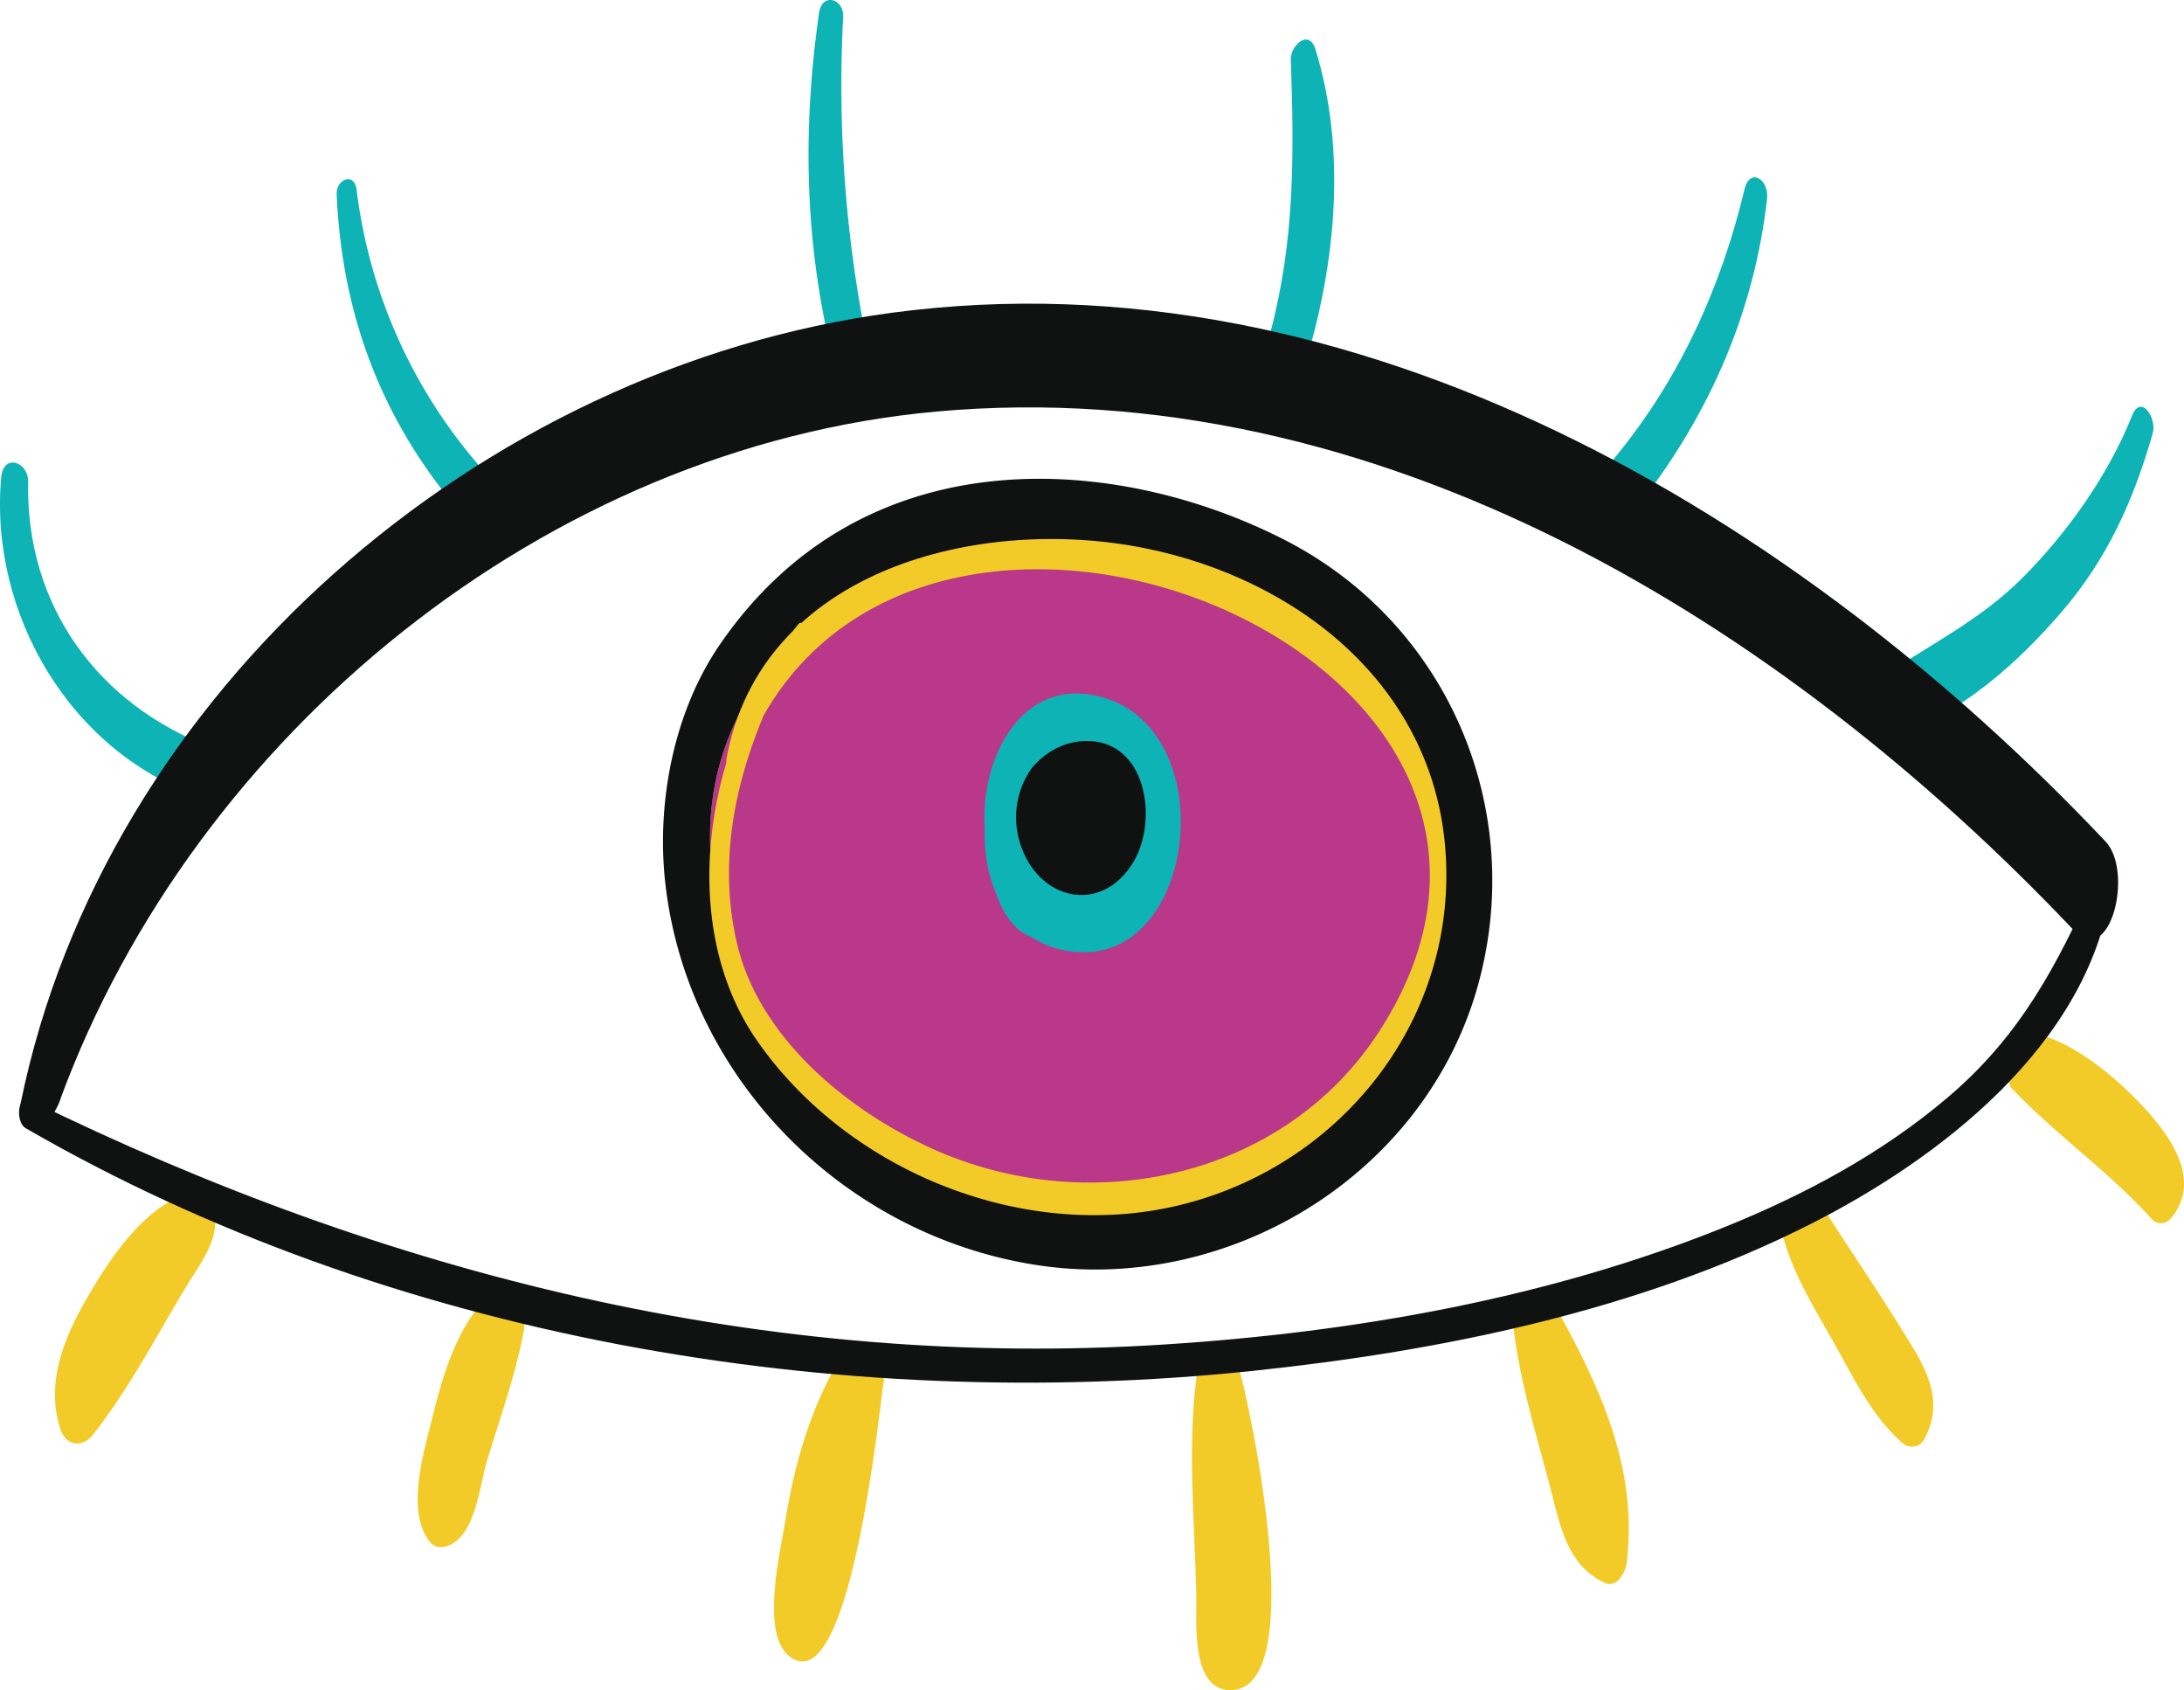 <svg xmlns="http://www.w3.org/2000/svg" viewBox="0 0 426.15 329.71">
  <defs>
    <style>
      .cls-1 {
        fill: #f3cb29;
      }

      .cls-2 {
        fill: #0eb3b5;
      }

      .cls-3 {
        fill: #101211;
      }

      .cls-4 {
        fill: #ba388a;
      }
    </style>
  </defs>
  <title>Ресурс 14</title>
  <g id="Слой_2" data-name="Слой 2">
    <g id="Слой_4" data-name="Слой 4">
      <g>
        <path class="cls-1" d="M35.36,233.26c-8.09,3.34-14.3,12.87-18.5,20.15-4.44,7.71-8,16.54-5.07,25.39,1.13,3.38,4.33,3.62,6.34,1.08,7.15-9.07,12.67-19.79,18.66-29.64,2.52-4.14,6.9-9.69,4.5-14.77-1.44-3-5.08-3.56-6.18.15a17.9,17.9,0,0,0-.53,2.46c-.32,2.14.4,5.06,2.87,5.41l-.87-.45.61-10c-3.63,2.16-6.06,9-8.29,12.42-5.6,8.58-10.21,17.89-16.65,25.89l6.34,1.08c-1.31-4.06,5.59-13,7.67-16a91.09,91.09,0,0,1,12-13.89c2.35-2.25,1.85-11.27-2.83-9.33Z"/>
        <path class="cls-1" d="M96.16,252.33c-6.77,5.07-9.94,16.65-11.87,24.48-1.58,6.4-5,17.58-.7,23.58A2.86,2.86,0,0,0,87,301.65c5.71-1.51,6.59-11.87,8-16.59,2.55-8.46,5.63-16.93,7.24-25.62.8-4.32-4.08-10-6.51-4-2.35,5.82-3.71,12-5.37,18.1-.6,2.17-3.18,17.39-5.45,18l3.38,1.26q.75,4.46.67-2.54.3-2.76.79-5.5a76.62,76.62,0,0,1,2.39-9.53c2-6.31,5.56-12.05,7.19-18.43.45-1.77-.34-6.64-3.14-4.54Z"/>
        <path class="cls-1" d="M164.1,264.69c-5.9,9.75-9.14,21-10.91,32.24-.89,5.6-4.86,21.69.83,26.17,11.86,9.33,17.57-48.36,18.41-53.6.75-4.71-4.06-10.46-6.94-4.22-5.86,12.66-11.68,27.94-11,42.13.17,3.46,4.38,7.26,6,2.29,4.18-13.06,5.91-26.12,11.61-38.84l-6.94-4.22-3.32,22.25c-.88,5.92-5,18-3.06,23.74-1.7-5.08,1.25-15.08,2.27-20.31,1.58-8.14,4.12-16,6.38-23.94.52-1.85-1.32-7-3.31-3.7Z"/>
        <path class="cls-1" d="M233.66,267.07c-2.08,14.43-.56,29.61-.23,44.15.11,4.58-1.25,18.39,6.6,18.48,15.73.18,4-55.33,1.54-63.44-2.2-7.27-8.49-2.85-7.22,3.24,2,9.38,4.18,18.61,5.08,28.19q.51,5.37.61,10.77c0,1.84.24,10.61.48,4.75.61-14.81.36-31.71-2.49-46.25-.61-3.13-3.92-3.06-4.38.11Z"/>
        <path class="cls-1" d="M295.07,256.53c1,11.49,4.55,22.69,7.46,33.81,1.9,7.27,3.21,15,10.6,18.44,2.33,1.08,4.06-2.1,4.28-3.89,2.25-18.49-5.19-34.36-14-50.17-3.19-5.73-7.26,2.71-6.51,6.06,3.09,13.8,6,28,10.54,41.35,2.24,6.54,7.29-.23,6.59-4.47l-.23-1.4c-.62-3.8-4.32-4.56-5.93-1l-.57,1.26,6.73,1.17c-2.78-13.5-6.67-26.79-9.54-40.3L298,263.44c6.8,11.82,14.28,24.58,12.47,38.75l4.28-3.89c-5.9-2.8-7.74-18.88-9.35-24.53-1.82-6.42-3.5-13-6.46-19-1.4-2.85-4.1-.91-3.88,1.71Z"/>
        <path class="cls-1" d="M347.77,240.67c2,7.84,6.46,14.82,10.38,21.83,3.81,6.81,7.21,13.89,13.18,19.09a2.73,2.73,0,0,0,4.18-.93c3.39-6.28,1.29-11.9-2.19-17.67-5.56-9.21-11.65-18.14-17.49-27.18-3.86-6-8.2,4.39-5.35,8.6l10.13,15c.76,1.13,10.06,13.5,9.81,13.93l4.18-.93c-10.17-10-13.14-26-24-35.25-2.06-1.75-3.24,2.06-2.87,3.53Z"/>
        <path class="cls-1" d="M392.59,212.36c8.65,9.07,19,16.25,27.41,25.59a2.43,2.43,0,0,0,3.41-.08c6.31-7.16.47-15.77-4.81-21.54-5.68-6.21-15.41-14.6-24.22-15.09l1.18,10.39a9,9,0,0,0,2.3-1.31c2-1.33,2.75-5.67.44-7.2a22.41,22.41,0,0,0-3-1.71c-4.46-2.1-5.32,7.71-2.44,9.76,4.74,3.36,10.41,5,15.16,8.53a58.3,58.3,0,0,1,5.93,5.06,45.72,45.72,0,0,1,3.38,3.56l1.09,1.33q1.37,3.28,1.36-.56l3.41-.08c-8.11-8.6-17.72-18.23-29.44-21.28-2.5-.65-2.25,3.51-1.17,4.65Z"/>
        <path class="cls-2" d="M.24,93.09c-2.43,26.65,13.67,54.16,39.68,62.6,4.69,1.52,5.47-8.31,1.53-9.8C19.14,137.49,5,118.22,5.49,94c.08-3.95-4.82-5.6-5.24-.95Z"/>
        <path class="cls-2" d="M65.69,37.91c1.11,24.78,9.52,45.87,26.17,64.36,3.72,4.13,6.36-6.21,3.37-9.48A101.05,101.05,0,0,1,69.58,37c-.4-3.42-4-2.1-3.89.9Z"/>
        <path class="cls-2" d="M159.82,2.51c-3.05,21.3-2.89,41.95,1.7,63.07,1.54,7.1,7.8,2.6,6.81-3.06a254.25,254.25,0,0,1-3.81-59.16c.22-3.6-4.11-4.93-4.7-.85Z"/>
        <path class="cls-2" d="M251.87,11.69c.65,18.34.78,35.28-4,53.19-1.35,5.06,4.59,13.39,6.89,5.83,5.92-19.52,8-41.44,1.9-61.14-1.25-4-4.9-.71-4.8,2.12Z"/>
        <path class="cls-2" d="M340.38,37c-4.56,19.07-12.7,37-25.19,52.14-3.43,4.16.2,15,4.85,9,13.58-17.48,22.29-37.4,24.76-59.43.41-3.62-3.34-6.24-4.42-1.73Z"/>
        <path class="cls-2" d="M416,81.12c-4.64,11.59-12.57,22.75-21.32,31.55-8.42,8.47-18.57,13.26-28.22,19.9-3.55,2.45-1.85,11.7,3.18,10.48,12.46-3,24.54-14.25,32.66-23.71,8.93-10.39,14-21.75,17.75-34.8.84-2.94-2.29-7.83-4.05-3.43Z"/>
        <path class="cls-3" d="M11.75,214.47c26.25-71.3,94.9-127.32,171-134.19,85.8-7.75,165,41.12,221.93,101.22,7.1,7.5,11.69-11.5,6.17-17.34C350.83,100.64,264.71,48.91,174.11,61,94,71.64,20.39,134.6,4,215.35c-1.06,5.19,4.93,6.9,7.79-.89Z"/>
        <path class="cls-3" d="M5,220.07c70.9,41,158.53,55.83,239.43,47.35,36.85-3.86,75.33-11.72,108.63-28.53,25.44-12.84,54.19-34.95,58.82-65.09.32-2.08-1.82-4.7-3.1-1.88-7.47,16.47-14.49,30-28.55,42-12.88,11-28,19.1-43.65,25.42-34.47,13.94-72.39,20.57-109.37,22.93-77.89,5-151.8-13.56-221.36-47.67C3.38,213.4,3,218.94,5,220.07Z"/>
        <g>
          <path class="cls-4" d="M248.71,119.2a107.5,107.5,0,0,0-54-11.61c-11.52.61-21.17,3.67-29.49,8.9-10.17,6.87-18.63,15.9-23.23,27.85-7.59,19.7-2.07,41.76,10.23,58.29C175.59,234,222,243.41,254.42,220.75,291.75,194.67,289.68,140.53,248.71,119.2Z"/>
          <path class="cls-3" d="M250.86,105.42c-32.44-16.71-82.12-21-110.45,20.39-9.1,13.31-12.27,31-10.63,46.14,4.13,38.06,34.57,68.81,72.15,74.77,37,5.87,75-16.68,86-52.94C298.36,159,283.08,122,250.86,105.42Zm3.56,115.34C222,243.41,175.59,234,152.25,202.63,139.95,186.1,134.43,164,142,144.34c4.6-11.94,13.06-21,23.23-27.85,8.32-5.23,18-8.29,29.49-8.9a107.5,107.5,0,0,1,54,11.61C289.68,140.53,291.75,194.67,254.42,220.75Z"/>
        </g>
        <path class="cls-3" d="M217.46,157c-.46-3-.95-5.73-3.58-7.8a8.93,8.93,0,0,0-5.91-2c-6.85.41-9.72,9.65-9.75,15.15,0,10.32,9.56,23,21,18s11.69-22.67,5.78-31.72c-6.15-9.43-19.46-8.3-25.17,1-7,11.36-2.07,34.76,14.38,34,11.14-.51,10.43-24.23-.61-24.95-.74,0-1-.28-.2,0-.21-.07-2.18-.94-1.19-.39s-.6-.56-.63-.57c-.91-.19.74.78.14.08q-.5-.77.09.19a4.6,4.6,0,0,1,.77,1.94,11.53,11.53,0,0,1-.3,5.66c-.22.58-.65,1.87-.17.59-.59,1.59-.46.07-.06.37-.12-.09-1.29.65.33-.06.17-.08,1.59-.51.71-.32s2.31.16,1.5,0c-1-.23.79.37,1,.47-.65-.33-.86-.55-.2.07a5.33,5.33,0,0,1-1.37-1.92c-.22-.53-.56-3.82-.55-2.8s.26-1.7.3-2c.15-1.34-.49.26.21-.61.09-.11,1.32-1.72.66-1-.47.48,1.08-.18-.28.2-.69.2-.83.11-.12.07a8.65,8.65,0,0,1-1.45,0c.8.09.45,0-.14-.14-2-.48.53.38-.45-.13-.6-.32-.69-1.06-.55-.38s.75,1.36.94,2a10.45,10.45,0,0,1-.08,5.93c0,.11-.78,1.88-1,1.77.16.1,3.5-3.77,1.87-2.12,0,0,1.36-1.17.66-.62q-.63.55.4-.22a3.73,3.73,0,0,0,1.21-1l-4.14.1.38.29c4.28,3.32,6-4,5.58-6.87Z"/>
        <path class="cls-2" d="M212.17,139.86c-20.76-5.14-24,37.1-3.61,41,21.78,4.18,27-39.48,5.13-42.43-24.71-3.32-30.21,42.42-5.77,47,25.43,4.78,31.29-42.7,7.15-49.42-13.81-3.85-21.74,8.32-22.85,20.48-.81,8.83,1.8,32,16.29,25.65,1.9-.83,1.78-5.59-.63-5.56-19.65.23-12.75-45.78,10.58-32,10.32,6.11,9.33,21,2.21,29.32-8.38,9.75-22.86,3.61-24.18-8.61-1-9,5.16-20.49,15.26-20.74,12-.29,14.25,15.36,9.48,23.48-6,10.22-18,7.85-21.88-2.63-3.75-10.1,2.55-20.35,12.63-22.67,1.08-.25,1.41-2.63.19-2.93Z"/>
        <path class="cls-1" d="M155.77,121.77c-17.46,21.21-24.53,57.59-8,81.31,18,25.79,52.83,39.63,83.35,31.77,31.36-8.08,53.56-36.81,50.88-69.46-2.61-31.78-28.8-52.43-58.55-58.44-32.18-6.5-75,4-81.72,41.19-.31,1.73,1.77,4.12,2.65,1.61,28-79.39,173.2-23.79,124.83,51.31-18.75,29.1-57.09,36.83-87.6,22.89-16.59-7.58-33.75-21.81-37.91-40.33-4.75-21.12,2.72-41.77,13.2-59.76.41-.7-.22-3.2-1.12-2.09Z"/>
      </g>
    </g>
  </g>
</svg>
